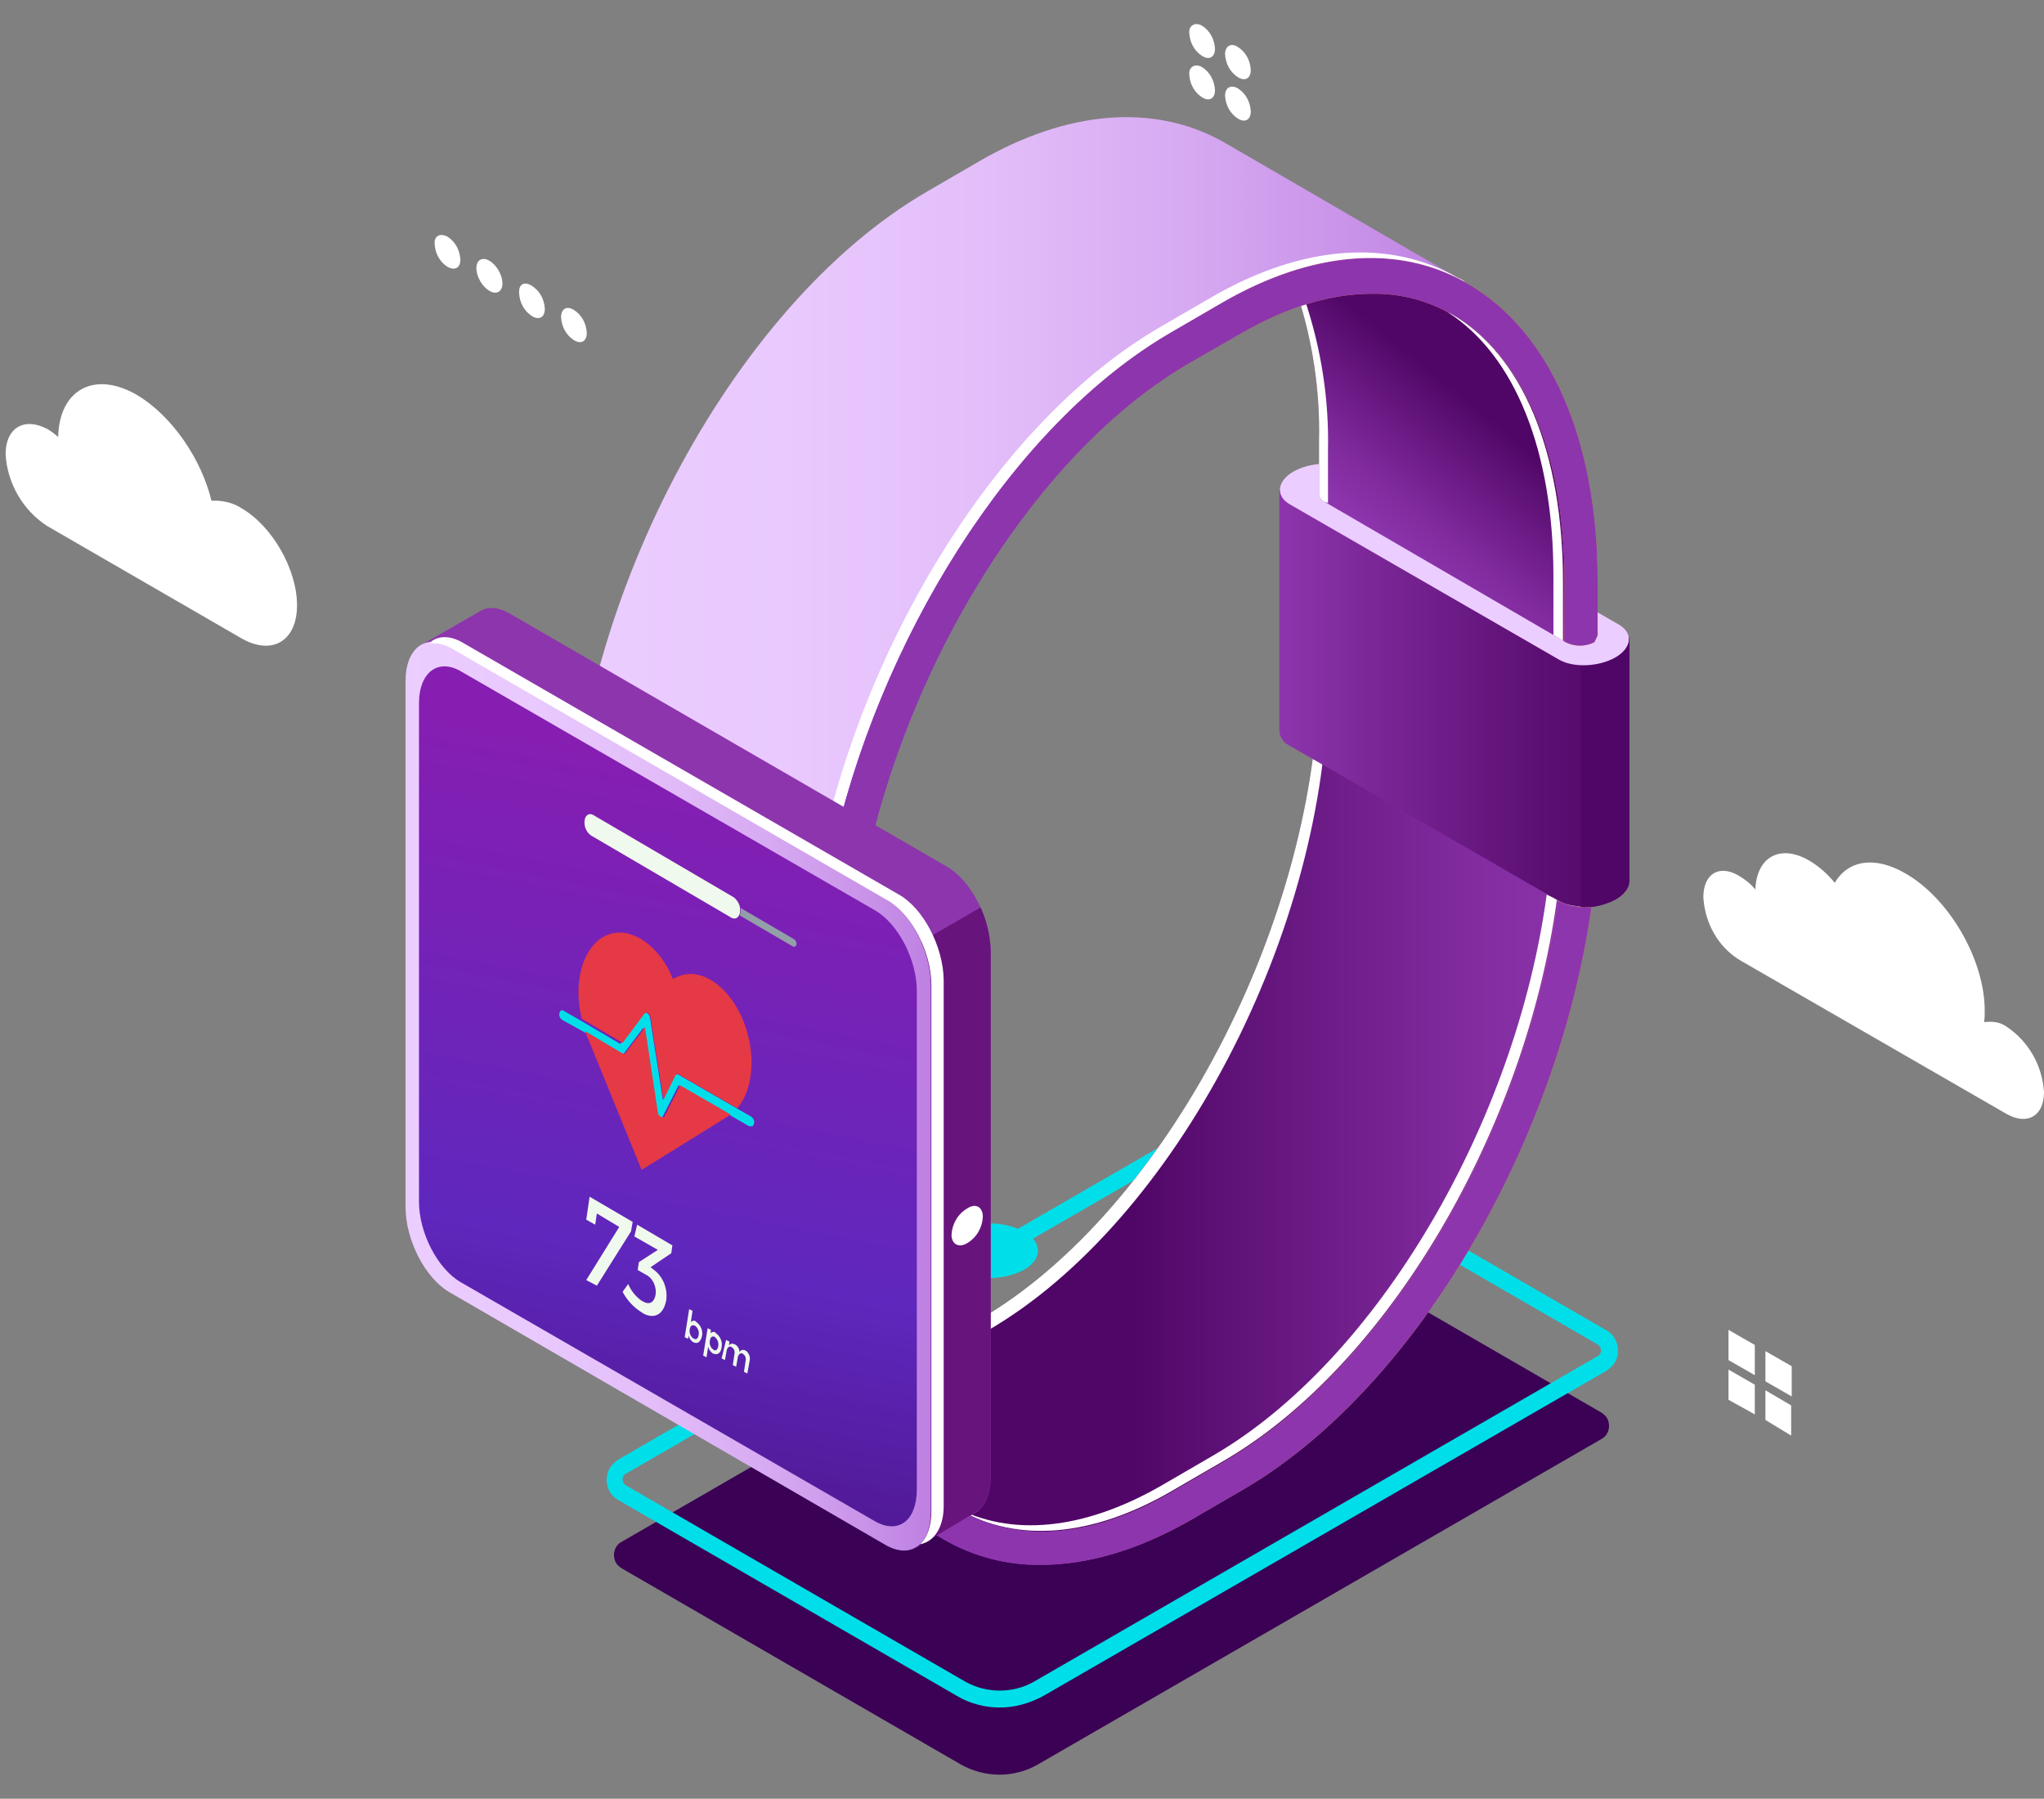 <?xml version="1.0" encoding="utf-8"?>
<!-- Generator: Adobe Illustrator 25.0.1, SVG Export Plug-In . SVG Version: 6.00 Build 0)  -->
<svg version="1.1" id="Layer_1" xmlns="http://www.w3.org/2000/svg" xmlns:xlink="http://www.w3.org/1999/xlink" x="0px" y="0px"
	 viewBox="0 0 365.4 321.5" style="enable-background:new 0 0 365.4 321.5;" xml:space="preserve">
<rect x="0" y="0" width="365.4" height="321.5" fill="#808080" stroke="none"/>
<style type="text/css">
	.st0{fill:#3A0155;}
	.st1{fill:#00DFE9;}
	.st2{fill:url(#SVGID_1_);}
	.st3{fill:#FFFFFF;}
	.st4{fill:url(#SVGID_2_);}
	.st5{fill:#632442;}
	.st6{fill:#500666;}
	.st7{fill:#ECCDFF;}
	.st8{fill:url(#SVGID_3_);}
	.st9{fill:url(#SVGID_4_);}
	.st10{fill:url(#SVGID_5_);}
	.st11{fill:#8D35AD;}
	.st12{fill:#6D10F8;}
	.st13{fill:#68147D;}
	.st14{fill:url(#SVGID_6_);}
	.st15{fill:url(#SVGID_7_);}
	.st16{fill:#F0F9ED;}
	.st17{fill:#E53946;}
	.st18{fill:#939FA8;}
</style>
<g>
	<path class="st0" d="M185.5,315.4l100.8-58.2c1.3-0.7,1.7-2.4,1-3.7c-0.2-0.4-0.6-0.7-1-1l-60.7-35.1c-4.3-2.4-9.5-2.4-13.7,0
		l-100.8,58.2c-1.3,0.7-1.7,2.4-1,3.7c0.2,0.4,0.6,0.7,1,1l60.7,35.1C176.1,317.8,181.3,317.8,185.5,315.4z"/>
	<path class="st1" d="M178.7,305.2c-2.6,0-5.3-0.7-7.5-2l-60.7-35.1c-2-1.1-2.6-3.7-1.5-5.7c0.4-0.6,0.9-1.1,1.5-1.5l100.8-58.2
		c4.7-2.8,10.5-2.8,15.2,0l60.7,35.1c2,1.1,2.6,3.8,1.5,5.7c-0.4,0.6-0.9,1.1-1.5,1.5l-100.8,58.2
		C183.9,304.5,181.4,305.2,178.7,305.2z M218.8,203.6c-2.1,0-4.3,0.6-6.1,1.6l-100.8,58.2c-0.6,0.3-0.8,1.1-0.4,1.7
		c0.1,0.2,0.3,0.3,0.4,0.4l60.7,35.1c3.8,2.1,8.5,2.1,12.2,0l100.8-58.2c0.6-0.3,0.8-1.1,0.4-1.7c-0.1-0.2-0.3-0.3-0.4-0.4
		l-60.7-35.1C222.9,204.1,220.9,203.6,218.8,203.6L218.8,203.6z"/>
	<path class="st1" d="M183,227c-3.8,1.9-8.2,1.9-11.9,0c-3.3-1.9-3.3-5,0-6.9c3.8-1.9,8.2-1.9,11.9,0C186.4,222,186.4,225.1,183,227
		z"/>
	
		<linearGradient id="SVGID_1_" gradientUnits="userSpaceOnUse" x1="136.4" y1="-568.317" x2="282.72" y2="-568.317" gradientTransform="matrix(1 0 0 -1 0 -386.11)">
		<stop  offset="0.45" style="stop-color:#500666"/>
		<stop  offset="0.5" style="stop-color:#560B6D"/>
		<stop  offset="0.83" style="stop-color:#7E299B"/>
		<stop  offset="1" style="stop-color:#8D35AD"/>
	</linearGradient>
	<path class="st2" d="M282.4,113c-13.7-7.9-27.9-13.9-40.4-22.8v-0.8c-0.4-0.1-0.9-0.2-1.4-0.2c-0.4-0.3-0.9-0.7-1.3-1
		c0,0.3,0,0.7,0,1c-1.2,0.1-2.4-0.2-3.5-0.7v30.9c0,44.8-27.3,97.1-60.8,116.5l-9.3,5.4c-10.5,6-20.6,8.3-29.3,6.4v6.3
		c2,0.3,4,0.5,6,0.5c2.6,0,5.2-0.3,7.8-0.7l1.5,4.4c0,0,14.6,14.9,15.8,14.3s15.2,4,15.9,3.7s15.5-2.2,17.4-2.6s12.8-6.9,12.8-6.9
		l16.2-11.2l15.4-11.5l18.7-27.1l14.5-36.5l4.3-19.4C282.8,160.8,282.5,119.3,282.4,113z"/>
	<path class="st3" d="M138,249.6c8.8,1.7,18.9-0.4,29.3-6.4l9.3-5.4c33.5-19.4,60.8-71.6,60.8-116.5v-31c1,0.6,2.2,0.8,3.5,0.7
		c0-0.3,0-0.6,0-1l1.3,1c0.4,0,0.8,0.1,1.2,0.2c-0.5-0.3-1-0.6-1.4-1v-0.8c-0.4-0.1-0.9-0.2-1.4-0.2c-0.4-0.3-0.9-0.7-1.3-1
		c0,0.3,0,0.7,0,1c-1.2,0.1-2.4-0.2-3.5-0.7v30.9c0,44.8-27.3,97.1-60.8,116.5l-9.3,5.4c-10.5,6-20.6,8.3-29.3,6.4v6.3
		c0.5,0.1,1.1,0.1,1.6,0.2L138,249.6z"/>
	<path class="st3" d="M276.9,160.1l-0.4-0.2c-5.5,40.6-30.2,83.2-59.7,100.3l-9.3,5.4c-13.8,7.9-26.9,9.2-37.1,3.6
		c0.4,0.3,0.8,0.5,1.2,0.7c10.3,5.9,23.7,4.8,37.7-3.3l9.3-5.4c29.6-17.1,54.2-59.6,59.7-100.3l0.4,0.2c1.1,0.6,2.4,0.9,3.7,0.9
		c0-0.4,0.1-0.7,0.2-1.1C280.6,161.3,278.7,160.9,276.9,160.1z"/>
	
		<linearGradient id="SVGID_2_" gradientUnits="userSpaceOnUse" x1="228.7" y1="-510.865" x2="291.3" y2="-510.865" gradientTransform="matrix(1 0 0 -1 0 -386.11)">
		<stop  offset="0" style="stop-color:#8D35AD"/>
		<stop  offset="0.23" style="stop-color:#7D299A"/>
		<stop  offset="0.73" style="stop-color:#5D1074"/>
		<stop  offset="1" style="stop-color:#500666"/>
	</linearGradient>
	<path class="st4" d="M291.3,157.4V114l-13.5-5.7l-49.1-20.8v43.2l0,0c0.1,1.1,0.7,2,1.7,2.5l48.2,27.8c2.5,1.5,7.1,1.3,10.1-0.4
		C290.5,159.8,291.3,158.6,291.3,157.4L291.3,157.4z"/>
	<polygon class="st5" points="290.4,113.2 276.1,107.5 227.8,86.7 	"/>
	<path class="st6" d="M282.6,110.4v51.8c2.1,0.1,4.3-0.4,6.2-1.4c1.6-0.9,2.4-2.1,2.4-3.3l0,0V114L282.6,110.4z"/>
	<path class="st7" d="M278.7,117.9l-48.2-27.8c-2.5-1.5-2.2-4.1,0.7-5.8l0,0c3-1.7,7.5-1.9,10.1-0.4l48.2,27.8
		c2.5,1.5,2.2,4.1-0.7,5.8l0,0C285.8,119.2,281.3,119.4,278.7,117.9z"/>
	
		<linearGradient id="SVGID_3_" gradientUnits="userSpaceOnUse" x1="101.9" y1="-533.879" x2="261.5" y2="-533.879" gradientTransform="matrix(1 0 0 -1 0 -386.11)">
		<stop  offset="0" style="stop-color:#ECCDFF"/>
		<stop  offset="0.24" style="stop-color:#E9C9FE"/>
		<stop  offset="0.46" style="stop-color:#E3BEF9"/>
		<stop  offset="0.68" style="stop-color:#D7ABF2"/>
		<stop  offset="0.89" style="stop-color:#C891E8"/>
		<stop  offset="1" style="stop-color:#BE80E2"/>
	</linearGradient>
	<path class="st8" d="M219.1,25.6l-0.2-0.1l-0.1-0.1l-0.4-0.2l0,0c-12.2-6.7-27.6-5.5-43.3,3.6l-9.3,5.4
		c-35.3,20.4-63.9,75-63.9,121.9v40.8c0,25.3,8.5,44.6,23.1,53.1c0.8,0.4,1.5,0.8,2.3,1.2l0,0l40.5,23.4l-11.5-14.2l-4.7-20.6
		l-0.9-23.7l-0.2-14.6v-32.6l2.9-16.4l3.2-13.2l6.4-17l6.1-12.9l5.6-8.1l7.6-12.8l5.2-6.3l7.8-6.1L201,71l14.6-11l13.2-6.3l11.5-3.1
		l10.5,0.3l10.7-0.7L219.1,25.6z"/>
	
		<linearGradient id="SVGID_4_" gradientUnits="userSpaceOnUse" x1="280.301" y1="-441.294" x2="246.816" y2="-482.432" gradientTransform="matrix(1 0 0 -1 0 -386.11)">
		<stop  offset="0.45" style="stop-color:#500666"/>
		<stop  offset="0.5" style="stop-color:#560B6D"/>
		<stop  offset="0.83" style="stop-color:#7E299B"/>
		<stop  offset="1" style="stop-color:#8D35AD"/>
	</linearGradient>
	<path class="st9" d="M283.7,111.7l-0.5-0.9h0.1l-1.3-9.6c-0.1-3.9-0.2-7.2-0.2-7.2s-4.9-23.3-5.2-23.7s-6.9-11.8-6.9-11.8
		l-21.8-8.9c0,0-13.8,0.9-13.8,1.3c0,0,0,0.2,0.1,0.4c-0.8,0.2-1.6,0.4-2.5,0.6c2.9,8.7,4.3,17.7,4.1,26.8V88
		c-0.1,0.7,0.3,1.4,1,1.7l42.8,24.9c1.4,0.8,2.6-0.2,4.1-1C285,112.8,285.1,112.4,283.7,111.7z"/>
	<path class="st5" d="M151.8,255.6l-0.9,0.1l0.8,2.3l1.5,1.5L151.8,255.6z"/>
	<path class="st3" d="M237.4,89.9v-9.4c0.2-9.1-1.2-18.1-4.1-26.8c0.8-0.2,1.6-0.4,2.5-0.6c0-0.1-0.1-0.2-0.1-0.4
		c0-0.4,13.8-1.3,13.8-1.3l21.2,8.6l-1-1.5l-21.8-8.9c0,0-13.8,0.9-13.8,1.3c0,0,0,0.2,0.1,0.4c-0.8,0.2-1.6,0.4-2.5,0.6
		c2.9,8.7,4.3,17.7,4.1,26.8V88c-0.1,0.7,0.3,1.4,1,1.7L237.4,89.9C237.3,90,237.3,89.9,237.4,89.9z"/>
	
		<linearGradient id="SVGID_5_" gradientUnits="userSpaceOnUse" x1="145.5" y1="-549.032" x2="285.798" y2="-549.032" gradientTransform="matrix(1 0 0 -1 0 -386.11)">
		<stop  offset="0" style="stop-color:#6D10F8"/>
		<stop  offset="0.17" style="stop-color:#8734C9"/>
		<stop  offset="0.67" style="stop-color:#E48F3A"/>
	</linearGradient>
	<path class="st10" d="M285.6,113v-9.1c0-25.3-8.5-44.6-23.1-53.1c-12.2-7.2-27.8-6-43.8,3.2l-9.3,5.4
		c-35.3,20.4-63.9,75-63.9,121.9V222c0,25.3,8.5,44.6,23.1,53.1c5.3,3.1,11.4,4.7,17.5,4.6c8.3,0,17.2-2.6,26.4-7.8l9.3-5.4
		c31-17.8,56.8-62.2,62.7-104.4c-1.9,0.3-3.9-0.1-5.6-0.9l-0.4-0.2c-5.5,40.6-30.2,83.2-59.7,100.3l-9.3,5.4
		c-14,8.1-27.4,9.3-37.7,3.3c-12.7-7.3-20-24.8-20-47.8v-40.8c0-44.8,27.3-97.1,60.8-116.5l9.4-5.4c8.2-4.7,16-7,23.2-7
		c5.1-0.1,10.1,1.2,14.5,3.8c12.7,7.3,20,24.8,20,47.8v10.6l0.2,0.1c1.6,0.8,3.5,0.8,5.1,0C285.3,114.2,285.7,113.6,285.6,113
		L285.6,113z"/>
	<path class="st11" d="M285.6,113v-9.1c0-25.3-8.5-44.6-23.1-53.1c-12.2-7.2-27.8-6-43.8,3.2l-9.3,5.4
		c-35.3,20.4-63.9,75-63.9,121.9V222c0,25.3,8.5,44.6,23.1,53.1c5.3,3.1,11.4,4.7,17.5,4.6c8.3,0,17.2-2.6,26.4-7.8l9.3-5.4
		c31-17.8,56.8-62.2,62.7-104.4c-1.9,0.3-3.9-0.1-5.6-0.9l-0.4-0.2c-5.5,40.6-30.2,83.2-59.7,100.3l-9.3,5.4
		c-14,8.1-27.4,9.3-37.7,3.3c-12.7-7.3-20-24.8-20-47.8v-40.8c0-44.8,27.3-97.1,60.8-116.5l9.4-5.4c8.2-4.7,16-7,23.2-7
		c5.1-0.1,10.1,1.2,14.5,3.8c12.7,7.3,20,24.8,20,47.8v10.6l0.2,0.1c1.6,0.8,3.5,0.8,5.1,0C285.3,114.2,285.7,113.6,285.6,113
		L285.6,113z"/>
	<path class="st3" d="M260.7,49.7c-12.3-7.1-27.9-5.9-43.9,3.3l-9.3,5.4c-28.4,16.4-52.6,55.2-60.8,94.2c0.6,0.2,1.2,0.6,1.8,0.9
		c8.3-38.9,32.4-77.6,60.8-94.1l9.3-5.4c15.8-9.1,31.2-10.4,43.3-3.6C261.6,50.1,261.2,49.9,260.7,49.7z"/>
	<path class="st12" d="M150.3,251.8c-0.4,0.2-0.8,0.3-1.2,0.4c4,9.8,10,17.3,17.7,21.8l0.6,0.3C159.8,269.6,154,261.9,150.3,251.8z"
		/>
	<path class="st3" d="M259.4,56.1c-0.2-0.1-0.4-0.2-0.6-0.3c12,7.7,18.9,24.8,18.9,47.1v10.6l0.2,0.1l0,0l1.5,0.9V104
		C279.4,80.8,272.2,63.4,259.4,56.1z"/>
	<path class="st11" d="M169.1,154.8L91,109.6c-1.9-1.1-3.8-1.2-5.1-0.4l0,0l-10.8,6.2l7.9,3.1v91.3c0,5.9,3.6,12.6,7.9,15.2l74.7,43
		l-1.8,8.5l10.4-6l0,0c1.7-0.9,2.9-3.3,2.9-6.4V170C177.1,164.1,173.5,157.2,169.1,154.8z"/>
	<path class="st13" d="M174.2,270.4L174.2,270.4c1.7-0.9,2.9-3.3,2.9-6.4v-94c-0.1-2.8-0.7-5.4-1.8-7.8L84,214.9
		c1.3,4.3,4,8.3,7.1,10.1l74.6,43.1l-1.8,8.5L174.2,270.4z"/>
	
		<linearGradient id="SVGID_6_" gradientUnits="userSpaceOnUse" x1="72.5" y1="-582.045" x2="166.4" y2="-582.045" gradientTransform="matrix(1 0 0 -1 0 -386.11)">
		<stop  offset="0" style="stop-color:#ECCDFF"/>
		<stop  offset="0.24" style="stop-color:#E9C9FE"/>
		<stop  offset="0.46" style="stop-color:#E3BEF9"/>
		<stop  offset="0.68" style="stop-color:#D7ABF2"/>
		<stop  offset="0.89" style="stop-color:#C891E8"/>
		<stop  offset="1" style="stop-color:#BE80E2"/>
	</linearGradient>
	<path class="st14" d="M158.4,276.2l-78-45.2c-4.4-2.5-7.9-9.4-7.9-15.2v-94.1c0-5.8,3.6-8.6,7.9-6l78.1,45.1
		c4.4,2.5,7.9,9.4,7.9,15.2v94.1C166.4,276.1,162.9,278.7,158.4,276.2z"/>
	<path class="st3" d="M160.7,159.9l-78.1-45.1c-2.3-1.3-4.5-1.2-5.9,0.2c1.3-0.1,2.6,0.1,3.8,0.8l78.1,45.1
		c4.4,2.5,7.9,9.3,7.9,15.2v94.1c0,2.6-0.8,4.7-2,5.8c2.4-0.4,4.2-2.9,4.2-6.8v-94.1C168.6,169.2,165.1,162.4,160.7,159.9z"/>
	
		<linearGradient id="SVGID_7_" gradientUnits="userSpaceOnUse" x1="130.77" y1="659.13" x2="91.205" y2="856.953" gradientTransform="matrix(1 0 0 1 0 -520)">
		<stop  offset="0" style="stop-color:#861EB2"/>
		<stop  offset="0.429" style="stop-color:#5F27BD"/>
		<stop  offset="0.904" style="stop-color:#3D065F"/>
	</linearGradient>
	<path class="st15" d="M156.4,271.9l-74-42.7c-4.2-2.4-7.5-8.9-7.5-14.4v-89.1c0-5.5,3.4-8.1,7.5-5.7l74,42.7
		c4.2,2.4,7.5,8.9,7.5,14.4v89.1C163.9,271.8,160.6,274.3,156.4,271.9z"/>
	<path class="st3" d="M175.7,217.5c-0.1,1.9-1.1,3.7-2.8,4.7c-1.5,0.9-2.8,0.2-2.8-1.5c0.1-1.9,1.1-3.7,2.8-4.7
		C174.4,215,175.7,215.7,175.7,217.5z"/>
</g>
<g>
	<polygon class="st16" points="105.4,213.9 113.1,218.4 112.8,220.1 106.7,229.8 104.8,228.8 110.7,219.3 106.7,216.9 106.4,218.9 
		104.8,218 	"/>
	<path class="st1" d="M115.6,181l0.1,0.1c0.3,0.2,0.4,0.5,0.5,0.8l2.3,14.7l2.1-4.3c0.1-0.2,0.3-0.3,0.6-0.3l0.1,0.1l10.4,6l2.6,1.5
		c0.4,0.3,0.6,0.7,0.5,1.2c-0.1,0.4-0.3,0.6-0.6,0.5h-0.3l-3.6-2.1l-9-5.2l-2.8,5.5c-0.1,0.2-0.3,0.3-0.6,0.3
		c-0.3-0.2-0.5-0.5-0.6-0.9l-2.3-15.2l-3.4,4.5c-0.1,0.2-0.3,0.2-0.5,0.2H111l-6.7-4l-3.8-2.1c-0.4-0.3-0.6-0.7-0.5-1.2
		c0.1-0.4,0.3-0.6,0.7-0.5l0.1,0.1l2.8,1.6l7.3,4.3l3.9-5.2C115.2,181.1,115.4,181,115.6,181z"/>
	<path class="st17" d="M118.8,199.5l2.8-5.5l9,5.2c-0.1,0.1-0.3,0.2-0.4,0.3l-15.5,9.6l-10-24.5l-0.1-0.3l6.7,4h0.1
		c0.2,0.1,0.4,0,0.5-0.2l3.4-4.5l2.3,15.2c0,0.3,0.2,0.6,0.5,0.8l0.1,0.1C118.5,199.7,118.7,199.7,118.8,199.5z"/>
	<path class="st16" d="M105.9,145.6l0.2,0.1l25.1,14.7c0.6,0.5,1,1.2,1.1,1.9c0,0.2,0,0.5,0,0.7s-0.1,0.4-0.2,0.6
		c-0.2,0.5-0.7,0.7-1.2,0.5c-0.1,0-0.2-0.1-0.2-0.1l-25.1-14.7c-0.8-0.6-1.2-1.6-1.1-2.6C104.6,145.8,105.2,145.3,105.9,145.6z"/>
	<path class="st18" d="M132.4,162.3l9.6,5.6c0.3,0.2,0.4,0.6,0.4,0.9c-0.1,0.3-0.3,0.5-0.5,0.4h-0.1l-9.6-5.6
		c0.1-0.2,0.2-0.4,0.2-0.6C132.4,162.8,132.4,162.6,132.4,162.3z"/>
	<path class="st17" d="M132.9,182.5c2.3,5.8,1.8,12.2-1.1,15.6l-10.4-6l-0.1-0.1c-0.2-0.1-0.5,0-0.6,0.3l-2.1,4.3l-2.3-14.7
		c0-0.3-0.2-0.6-0.5-0.8l-0.1-0.1c-0.2-0.1-0.4,0-0.5,0.2l-3.9,5.2l-7.3-4.3c-1.5-6-0.1-12.1,3.6-14.5c1.6-1,3.6-1.2,5.4-0.5
		c2.9,1,5.7,3.9,7.3,7.9c1.6-1,3.6-1.2,5.4-0.5C128.4,175.5,131.2,178.3,132.9,182.5z"/>
	<path class="st16" d="M113.9,218.9l6.3,3.7L120,224l-3.7,2.5l0.5,0.4c1.7,1.2,2.6,3.4,2.3,5.5c-0.4,2.2-1.7,3.3-3.6,2.6
		c-0.3-0.1-0.6-0.3-0.9-0.5c-1.4-0.9-2.5-2.1-3.3-3.6l1-1.4c0.5,1.2,1.3,2.2,2.4,3c0.2,0.1,0.4,0.2,0.6,0.3c1,0.4,1.7-0.2,1.9-1.4
		c0.2-1.4-0.5-3-1.8-3.6L114,227l0.2-1.4l3.4-2.2l-4.2-2.4L113.9,218.9z"/>
	<path class="st16" d="M128,238.3c0.8,0.6,1.2,1.6,1,2.5c-0.1,0.9-0.6,1.4-1.3,1.2l-0.3-0.1c-0.4-0.3-0.7-0.7-0.8-1.2l-0.3,1.9
		l-0.6-0.3l0.8-4.9l0.6,0.3l-0.1,0.6c0.2-0.2,0.5-0.3,0.8-0.2C127.9,238.2,128,238.3,128,238.3z M128.4,240.6
		c0.1-0.6-0.1-1.2-0.6-1.6l-0.1-0.1c-0.4-0.1-0.7,0.1-0.8,0.7c-0.1,0.6,0.1,1.3,0.6,1.6c0,0,0.1,0,0.1,0.1
		C128,241.5,128.3,241.2,128.4,240.6"/>
	<path class="st16" d="M124.5,236.3c0.8,0.6,1.2,1.6,1,2.5s-0.7,1.4-1.3,1.2c-0.1,0-0.2-0.1-0.3-0.1c-0.4-0.3-0.7-0.7-0.8-1.2
		l-0.1,0.6l-0.6-0.3l0.8-5l0.6,0.3l-0.3,2c0.2-0.2,0.5-0.3,0.8-0.2C124.4,236.3,124.5,236.3,124.5,236.3z M124.9,238.6
		c0.1-0.6-0.1-1.2-0.6-1.6l-0.2-0.1c-0.4-0.1-0.7,0.1-0.8,0.7c-0.1,0.6,0.1,1.2,0.6,1.6l0.2,0.1
		C124.5,239.5,124.8,239.2,124.9,238.6"/>
	<path class="st16" d="M129.8,239.5l0.6,0.3l-0.1,0.7c0.2-0.3,0.5-0.4,0.8-0.3l0.3,0.1c0.5,0.3,0.8,0.8,0.8,1.4
		c0.1-0.3,0.5-0.5,0.8-0.4l0,0c0.1,0,0.2,0.1,0.3,0.1c0.6,0.4,0.9,1.2,0.7,1.9l-0.4,2.2l-0.6-0.3l0.3-2c0.1-0.5-0.1-1-0.5-1.2
		l-0.1-0.1c-0.4-0.1-0.7,0.2-0.8,0.7l-0.3,1.7L131,244l0.3-2c0.1-0.5-0.1-1-0.5-1.2l-0.1-0.1c-0.4-0.1-0.7,0.2-0.8,0.7l-0.3,1.7
		l-0.6-0.3L129.8,239.5z"/>
</g>
<path class="st3" d="M102.6,55.4c1.4,0.9,2.2,2.4,2.3,4.1c0,1.5-1,2.1-2.3,1.3c-1.4-0.9-2.2-2.4-2.3-4.1
	C100.3,55.2,101.3,54.6,102.6,55.4z"/>
<path class="st3" d="M95.1,51.1c1.4,0.9,2.2,2.4,2.3,4.1c0,1.5-1,2.1-2.3,1.3c-1.4-0.9-2.2-2.4-2.3-4.1
	C92.7,50.8,93.7,50.2,95.1,51.1z"/>
<ellipse transform="matrix(0.866 -0.5 0.5 0.866 -12.934 50.353)" class="st3" cx="87.5" cy="49.3" rx="1.9" ry="3.3"/>
<path class="st3" d="M80,42.3c1.4,0.9,2.2,2.4,2.3,4.1c0,1.5-1,2-2.3,1.3c-1.4-0.9-2.2-2.4-2.3-4.1C77.6,42.2,78.6,41.6,80,42.3z"/>
<path class="st3" d="M221.3,15.8c1.4,0.9,2.2,2.4,2.3,4.1c0,1.5-1,2.1-2.3,1.3c-1.4-0.9-2.2-2.4-2.3-4.1
	C219,15.6,220.1,15.1,221.3,15.8z"/>
<path class="st3" d="M214.9,12c1.4,0.9,2.2,2.4,2.3,4.1c0,1.5-1,2.1-2.3,1.3c-1.4-0.9-2.2-2.4-2.3-4.1
	C212.5,11.9,213.7,11.3,214.9,12z"/>
<path class="st3" d="M221.3,8.4c1.4,0.9,2.2,2.4,2.3,4.1c0,1.5-1,2.1-2.3,1.3c-1.4-0.9-2.2-2.4-2.3-4.1C219,8.2,220.1,7.6,221.3,8.4
	z"/>
<path class="st3" d="M214.9,4.6c1.4,0.9,2.2,2.4,2.3,4.1c0,1.5-1,2.1-2.3,1.3c-1.4-0.9-2.2-2.4-2.3-4.1
	C212.5,4.5,213.7,3.9,214.9,4.6z"/>
<polygon class="st3" points="315.6,241.5 320.3,244.2 320.3,249.6 315.6,246.9 "/>
<polygon class="st3" points="309,237.7 313.7,240.4 313.7,245.8 309,243.1 "/>
<polygon class="st3" points="315.6,248.5 320.2,251.2 320.2,256.6 315.6,253.8 "/>
<polygon class="st3" points="309,244.8 313.7,247.5 313.7,252.8 309,250.2 "/>
<path class="st3" d="M304.5,160.4c0.3,4.6,2.6,8.8,6.5,11.2l47.7,27.5c3.7,2.1,6.7,0.4,6.7-3.9c-0.3-4.8-2.8-9.1-6.7-11.7
	c-1.1-0.8-2.5-1-4-0.8c0.1-0.7,0.1-1.4,0.1-2.1c0-9-6.3-20-14.2-24.5c-5.5-3.2-10.3-2.3-12.6,1.7c-1.3-1.6-2.9-3-4.6-4
	c-5.2-3-9.4-0.6-9.6,5.2c-0.8-1-1.8-1.8-3-2.5C307.4,154.5,304.5,156.1,304.5,160.4z"/>
<path class="st3" d="M1,81.2c0.3,5.2,3.1,10,7.4,12.8L43,114c5.6,3.3,10.1,0.6,10.1-5.8s-4.4-14.2-10-17.4c-1.5-1-3.5-1.4-5.3-1.3
	C36,82,30.7,74.3,24.5,70.6c-7.6-4.4-13.9-1-14.1,7.5c-0.6-0.5-1.2-1-1.9-1.4C4.4,74.5,1,76.4,1,81.2z"/>
</svg>
